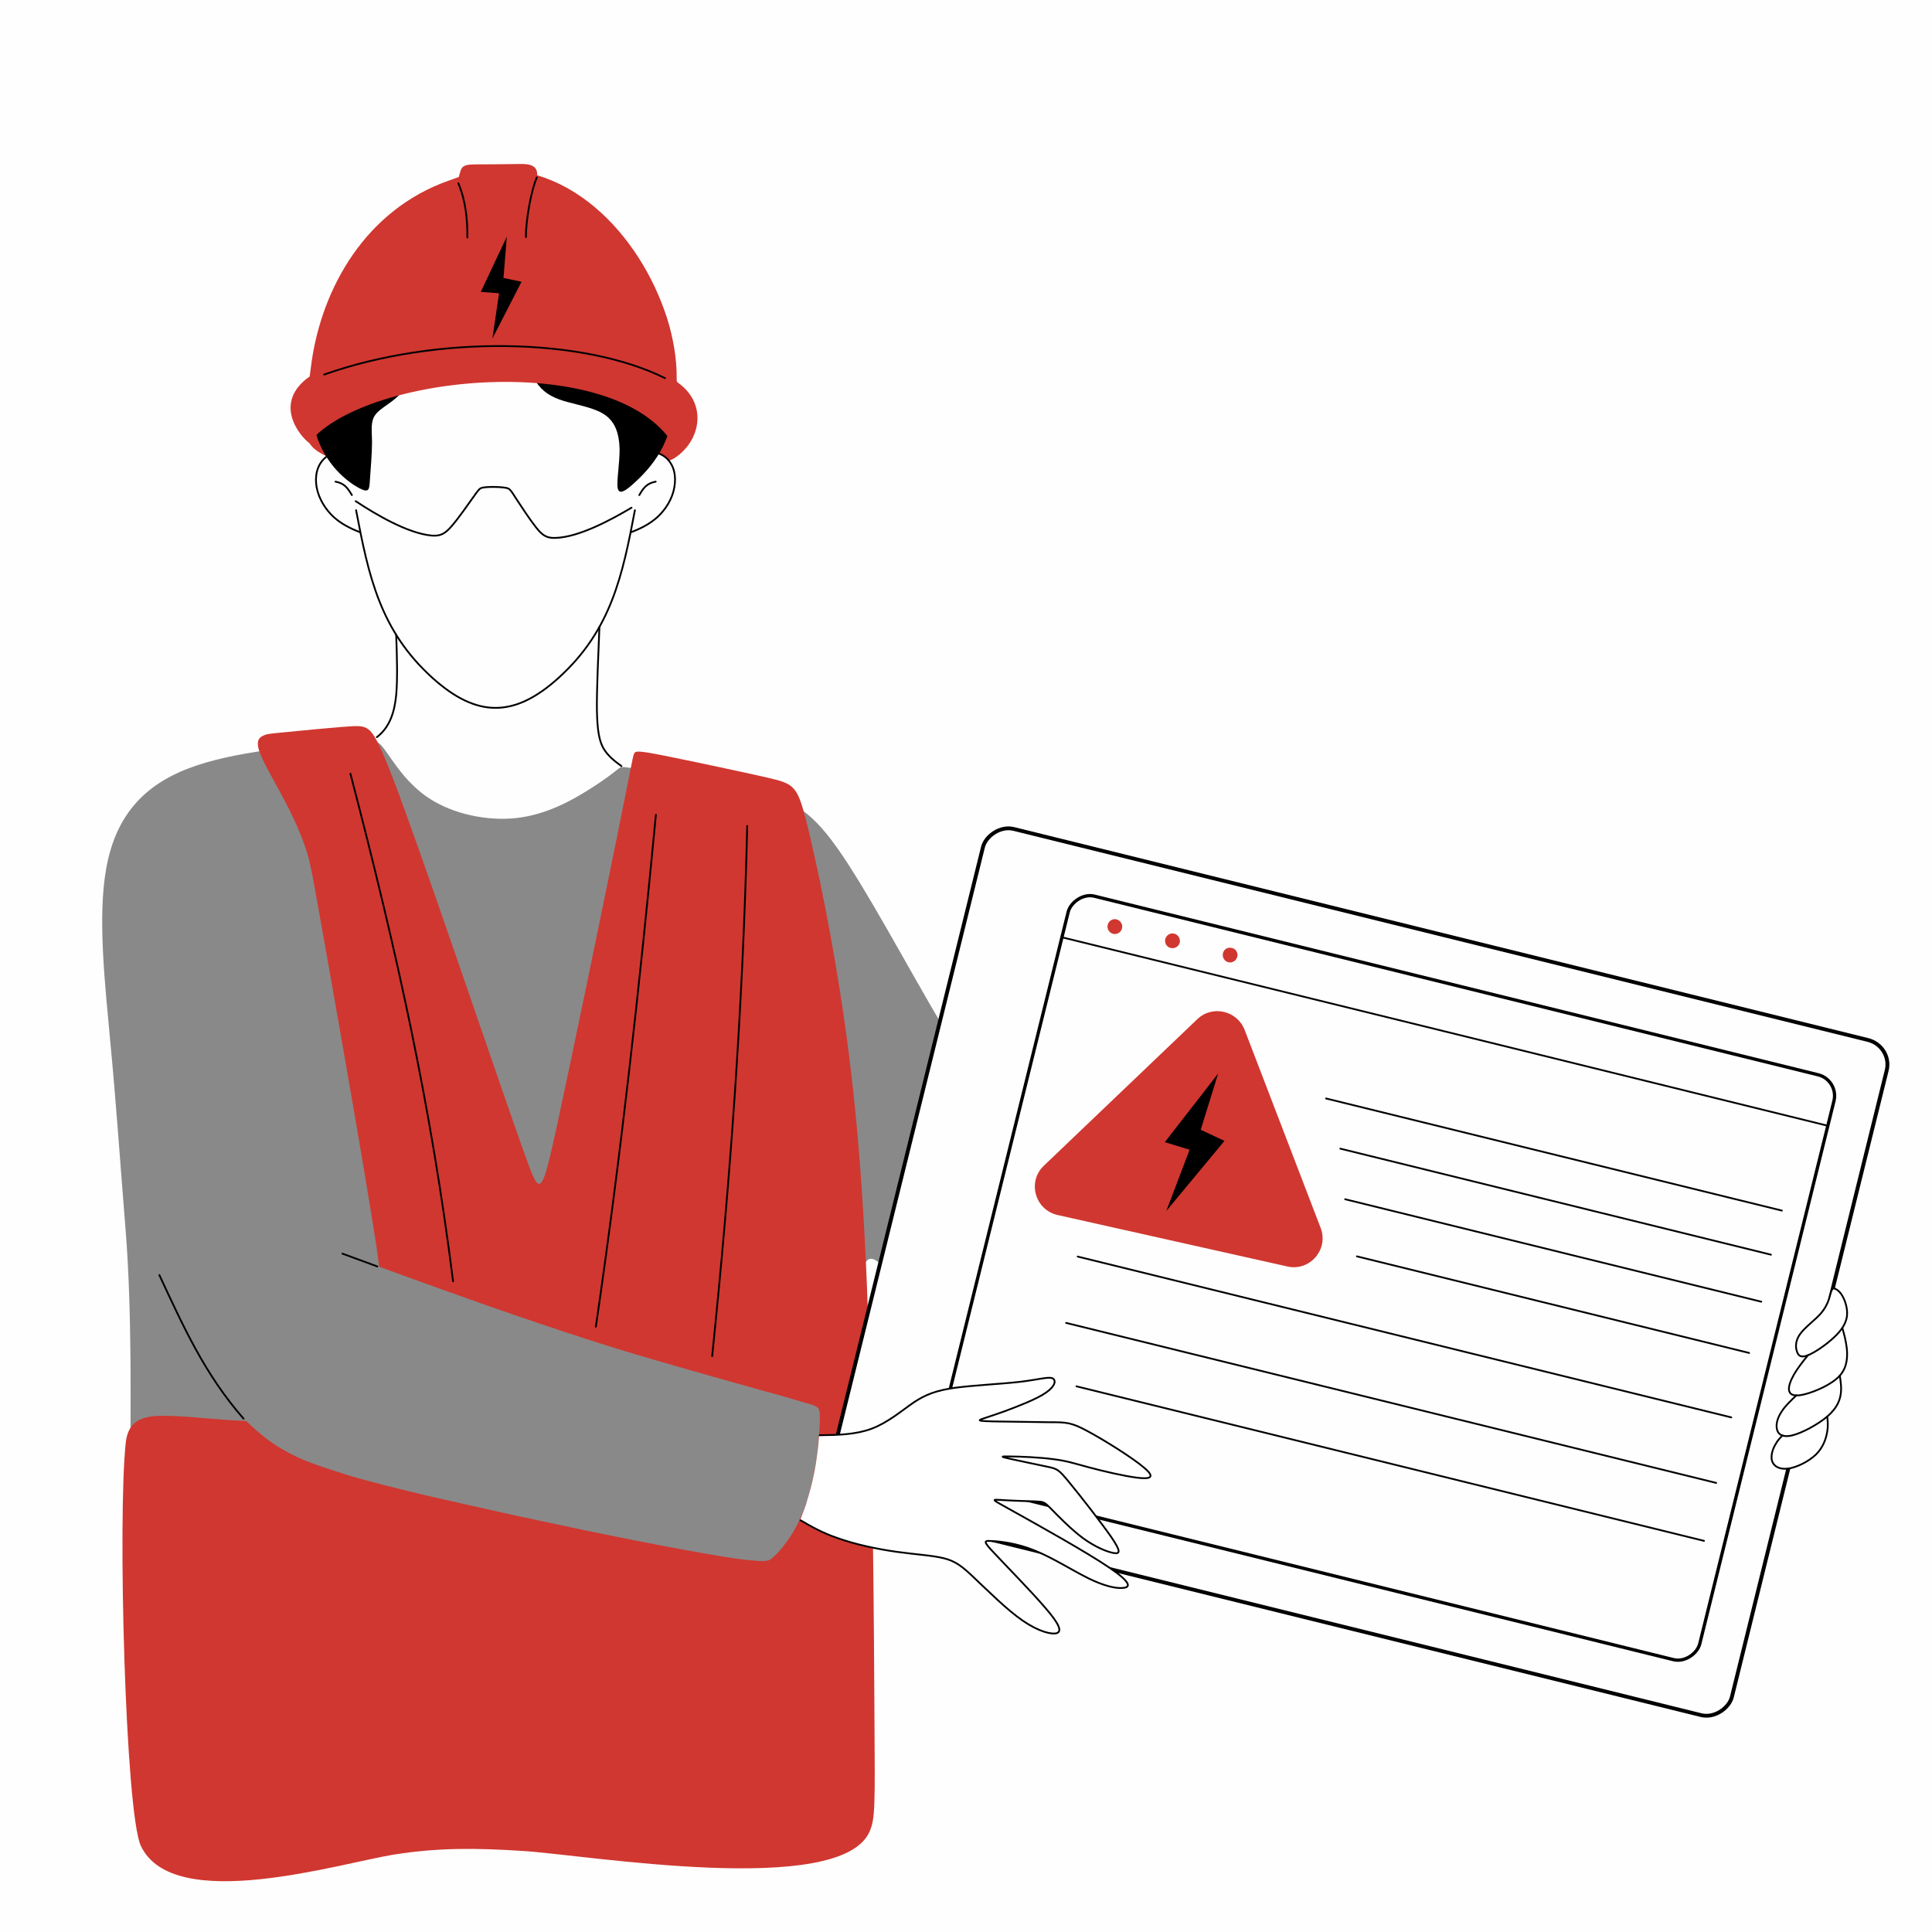 <?xml version="1.0" encoding="UTF-8"?>
<!DOCTYPE svg PUBLIC "-//W3C//DTD SVG 1.0//EN" "http://www.w3.org/TR/2001/REC-SVG-20010904/DTD/svg10.dtd">
<!-- Creator: CorelDRAW X8 -->
<svg xmlns="http://www.w3.org/2000/svg" xml:space="preserve" width="91.722mm" height="91.722mm" version="1.0" style="shape-rendering:geometricPrecision; text-rendering:geometricPrecision; image-rendering:optimizeQuality; fill-rule:evenodd; clip-rule:evenodd"
viewBox="0 0 9202 9202"
 xmlns:xlink="http://www.w3.org/1999/xlink">
 <defs>
  <style type="text/css">
   <![CDATA[
    .str3 {stroke:black;stroke-width:8.497;stroke-linejoin:round}
    .str1 {stroke:black;stroke-width:8.497;stroke-linecap:round}
    .str2 {stroke:white;stroke-width:8.497;stroke-linecap:round}
    .str0 {stroke:black;stroke-width:8.497;stroke-linecap:round;stroke-linejoin:round}
    .fil3 {fill:none}
    .fil0 {fill:#FEFEFE}
    .fil4 {fill:black}
    .fil2 {fill:#898989}
    .fil1 {fill:#D03730}
    .fil6 {fill:white}
    .fil7 {fill:black;fill-rule:nonzero}
    .fil8 {fill:#D03730;fill-rule:nonzero}
    .fil5 {fill:#FEFEFE}
   ]]>
  </style>
 </defs>
 <g id="Слой_x0020_1">
  <rect class="fil0" width="9202" height="9202"/>
  <path class="fil1" d="M1470 2105c19,33 55,62 168,101 22,7 47,15 74,23l-1 -7c-15,-75 -19,-181 -1,-281 6,-35 14,-70 27,-103 -97,43 -171,94 -216,133 -71,64 -70,101 -51,134zm1547 144c11,-2 26,-6 44,-11 7,-7 15,-17 22,-27 8,-12 15,-24 22,-34 7,-9 15,-15 21,-16 7,-2 12,0 19,3 6,3 13,7 19,11 6,4 11,8 15,13 3,2 5,5 7,7 22,-9 39,-20 49,-30 10,-11 19,-25 22,-51 2,-27 -3,-66 -28,-107 -24,-40 -67,-82 -171,-129 -21,-9 -43,-18 -68,-27 45,75 53,151 52,218 0,71 -10,130 -25,180z"/>
  <path class="fil2" d="M4078 6375c-18,451 -15,1392 -15,1871 0,479 -3,497 -74,525 -71,28 -209,66 -523,47 -384,-23 -1174,-102 -1523,-82 -218,12 -445,97 -625,134 -181,37 -315,27 -430,-36 -115,-63 -211,-178 -244,-501 -67,-639 15,-1716 -46,-2478 -28,-349 -45,-602 -72,-886 -26,-284 -62,-599 -20,-833 42,-234 163,-387 386,-474 223,-87 547,-108 716,-123 169,-15 182,-25 221,27 39,51 102,163 216,237 113,74 275,109 416,93 142,-16 263,-84 342,-134 80,-50 118,-81 138,-97 19,-16 19,-16 137,6 118,22 354,65 516,102 162,36 251,66 391,262 140,196 331,559 519,877 187,319 370,593 464,730 95,137 100,137 283,-53 183,-190 543,-571 735,-764 191,-193 215,-199 262,-152 47,47 118,148 217,205 99,58 226,72 286,112 60,40 55,105 -150,395 -205,291 -609,807 -841,1100 -231,294 -290,365 -370,404 -80,40 -180,49 -310,-33 -130,-83 -289,-257 -445,-415 -156,-158 -310,-299 -406,-389 -95,-90 -134,-128 -151,323z"/>
  <path class="fil1" d="M1234 3575c16,50 69,139 113,222 45,83 80,161 102,224 23,62 32,110 48,197 16,87 38,214 71,397 32,184 75,425 113,647 38,221 72,422 92,548 17,105 25,156 33,223 137,51 346,126 514,185 192,67 332,114 453,153 121,40 224,71 330,102 106,31 215,62 300,86 86,24 146,41 217,61 71,19 152,42 197,56 46,13 56,16 64,20 8,4 14,8 18,14 3,7 5,14 6,27 0,12 0,30 -1,56 -2,26 -4,60 -8,93 -3,33 -7,65 -14,102 -7,37 -16,79 -25,113 -8,33 -16,58 -26,84 -10,26 -22,52 -32,74 -11,21 -20,37 -31,54 -11,17 -24,35 -38,53 -14,17 -29,34 -40,44 -10,10 -16,15 -22,18 -6,4 -12,6 -28,7 -15,1 -41,-1 -73,-4 -31,-3 -69,-8 -124,-17 -55,-9 -128,-22 -199,-35 -71,-13 -142,-27 -215,-41 -74,-15 -150,-30 -242,-49 -91,-19 -198,-42 -334,-71 -135,-30 -300,-67 -430,-97 -130,-31 -224,-55 -286,-72 -63,-17 -93,-27 -131,-39 -39,-13 -85,-27 -128,-44 -43,-16 -84,-35 -120,-56 -37,-20 -69,-42 -101,-67 -31,-25 -62,-53 -84,-75 -118,-4 -238,-19 -335,-23 -120,-5 -224,-7 -239,126 -39,358 -2,1765 72,1921 156,329 951,81 1213,40 201,-31 375,-31 606,-16 299,18 1515,225 1652,-93 26,-60 26,-113 23,-539 -2,-427 -8,-1226 -28,-1846 -20,-619 -56,-1058 -113,-1460 -56,-401 -134,-766 -180,-952 -46,-185 -60,-192 -188,-222 -127,-29 -368,-80 -493,-105 -126,-25 -137,-23 -143,-9 -7,15 -9,41 -81,395 -72,354 -212,1035 -286,1376 -74,340 -81,340 -150,148 -69,-192 -200,-576 -323,-932 -123,-356 -237,-683 -307,-866 -70,-182 -95,-219 -118,-237 -24,-18 -45,-18 -122,-12 -77,6 -210,19 -281,26 -72,7 -83,8 -98,16 -16,7 -36,20 -20,71z"/>
  <path class="fil3 str0" d="M3087 2148c30,5 61,11 85,32 40,35 49,89 40,140 -9,55 -41,107 -82,144 -36,32 -77,53 -127,72m-1369 -388c-31,5 -62,11 -85,32 -40,35 -50,89 -41,140 10,55 42,107 83,144 35,31 75,52 124,71m-39 -177c-21,-35 -36,-56 -78,-64m1447 64c20,-35 36,-56 78,-64m-99 136c-59,312 -114,573 -364,799 -210,190 -389,190 -600,0 -249,-225 -304,-483 -364,-799"/>
  <path class="fil3 str1" d="M1887 3024c4,105 7,210 0,287 -8,77 -28,151 -92,200"/>
  <path class="fil3 str1" d="M2855 2986c-6,149 -13,298 -12,396 2,98 11,146 31,182 21,36 53,61 86,85"/>
  <path class="fil4" d="M1707 2323c-52,-29 -158,-108 -203,-260 -44,-152 -26,-377 50,-562 77,-186 213,-332 376,-412 163,-81 353,-96 480,-80 127,17 190,65 260,95 69,30 145,41 233,88 87,46 186,128 244,251 59,124 78,289 72,417 -5,128 -34,218 -73,289 -40,70 -90,120 -129,155 -39,35 -68,54 -75,21 -6,-33 10,-119 9,-189 -2,-70 -21,-125 -67,-158 -47,-34 -120,-46 -180,-63 -60,-16 -105,-37 -140,-81 -34,-44 -57,-112 -86,-167 -29,-55 -65,-97 -117,-113 -52,-17 -120,-7 -183,19 -63,26 -121,69 -161,125 -41,56 -64,125 -105,172 -40,47 -98,71 -123,104 -25,32 -18,73 -17,130 0,58 -7,132 -10,180 -3,47 -2,68 -55,39z"/>
  <path class="fil3 str2" d="M2245 1427c46,-47 91,-95 135,-116 44,-20 86,-14 127,20 42,33 82,95 130,144 47,50 101,88 167,104 67,16 145,11 223,6"/>
  <path class="fil1" d="M1475 1793c0,-1 0,-1 9,-68 50,-352 256,-725 654,-865 47,-17 47,-17 47,-17 13,-42 8,-59 74,-60 55,0 166,-1 222,-2 76,-1 77,31 78,54 400,119 667,608 664,965 0,10 -1,15 4,21 138,97 113,261 6,346 -218,-509 -1488,-399 -1761,-58 -38,-26 -179,-188 3,-316z"/>
  <path class="fil3 str1" d="M2183 873c36,84 44,180 43,258m-682 653c540,-191 1236,-176 1623,17m-610 -956c-26,57 -53,204 -52,284"/>
  <path class="fil3 str0" d="M3559 3934c-21,868 -80,1678 -167,2525m-1723 -2774c226,866 384,1586 489,2418m966 -2222c-79,827 -167,1625 -286,2438"/>
  <path class="fil5" d="M4031 7163l4075 1007c63,15 127,-24 143,-87l737 -2986c16,-63 -23,-128 -86,-143l-4075 -1007c-63,-15 -128,24 -143,87l-738 2986c-15,63 24,128 87,143z"/>
  <rect class="fil3 str3" transform="matrix(2.109 0.521 0.51 -2.064 3915.81 7134.83)" width="2041" height="1558" rx="56" ry="56"/>
  <rect class="fil3 str3" transform="matrix(1.787 0.441 0.442 -1.788 4423.83 7029.45)" width="2041" height="1558" rx="56" ry="56"/>
  <path class="fil3 str1" d="M5057 4464c1217,299 2433,598 3649,898"/>
  <path class="fil1" d="M5302 4448c18,4 38,-7 42,-26 5,-19 -7,-38 -26,-43 -18,-5 -38,7 -42,26 -5,19 7,38 26,43zm548 135c19,5 38,-7 43,-26 5,-19 -7,-38 -26,-42 -19,-5 -38,6 -42,25 -5,19 7,38 25,43zm-274 -68c19,5 38,-7 43,-25 4,-19 -7,-38 -26,-43 -19,-5 -38,7 -43,26 -4,19 7,38 26,42z"/>
  <path class="fil6" d="M8485 6842c-4,5 -13,14 -22,27 -8,12 -16,28 -20,41 -4,13 -6,24 -5,34 0,9 2,17 6,24 5,7 11,13 19,17 7,5 16,7 27,8 11,1 25,0 37,-2 12,-2 23,-5 35,-10 13,-4 27,-10 41,-18 14,-9 28,-20 40,-31 11,-11 20,-21 27,-32 8,-10 13,-21 18,-32 5,-12 10,-24 13,-37 3,-13 4,-27 4,-39 0,-13 -1,-25 -1,-32 -1,-7 -1,-10 1,-13 2,-4 6,-7 11,-13 6,-6 13,-13 20,-23 7,-10 14,-23 19,-34 6,-12 9,-24 10,-37 2,-13 3,-28 2,-43 0,-14 -2,-28 -3,-35 -1,-8 -1,-9 1,-13 3,-4 9,-12 14,-21 5,-10 10,-21 14,-34 3,-14 5,-30 5,-48 -1,-18 -3,-38 -7,-58 -4,-20 -10,-40 -12,-52 -2,-11 -1,-14 1,-20 3,-7 8,-16 11,-27 4,-11 6,-23 6,-37 0,-14 -4,-30 -8,-43 -4,-14 -9,-25 -15,-36 -6,-10 -13,-20 -20,-26 -6,-6 -13,-8 -18,-8 -4,-1 -8,0 -11,6 -3,7 -7,19 -11,32 -4,12 -9,25 -15,38 -7,12 -14,23 -21,33 -7,9 -14,18 -24,28 -11,10 -24,22 -37,34 -14,12 -26,25 -36,38 -9,12 -16,24 -20,36 -5,13 -7,27 -6,38 1,12 6,22 11,29 5,6 10,9 17,10 6,0 14,-2 18,-3 5,-1 8,-2 6,1 -2,4 -8,12 -16,22 -8,11 -19,24 -28,37 -9,13 -17,25 -24,38 -7,14 -13,29 -15,40 -3,11 -3,19 -2,26 2,6 5,11 9,15 3,3 8,6 12,7 4,2 7,3 8,5 1,1 -1,3 -9,11 -8,8 -22,23 -34,36 -11,13 -20,25 -27,36 -6,11 -10,20 -14,30 -3,9 -6,19 -6,28 0,9 3,18 6,25 4,7 8,12 12,15 3,3 5,5 7,5 2,1 3,2 -1,7z"/>
  <path class="fil3 str0" d="M8717 6167c-5,20 -14,52 -42,86 -29,34 -79,69 -102,102 -23,33 -21,63 -14,83 7,20 19,30 52,17 33,-13 87,-50 124,-85 37,-34 57,-66 62,-101 4,-35 -8,-73 -22,-97 -14,-24 -31,-34 -40,-35 -9,0 -12,9 -18,30z"/>
  <path class="fil3 str0" d="M8611 6455c-24,30 -48,60 -66,91 -17,30 -29,61 -23,80 5,19 28,27 77,14 49,-13 126,-46 164,-88 37,-42 37,-93 33,-132 -5,-39 -13,-67 -21,-95"/>
  <path class="fil3 str0" d="M8556 6646c-26,25 -52,49 -70,77 -18,27 -28,57 -23,82 4,24 24,43 72,32 47,-11 123,-52 168,-90 44,-38 59,-73 64,-105 5,-32 0,-61 -4,-90"/>
  <path class="fil3 str0" d="M8490 6837c-12,12 -24,24 -35,45 -12,21 -22,52 -15,76 7,24 33,42 75,37 41,-5 99,-33 135,-68 35,-35 48,-77 53,-109 5,-31 2,-51 0,-71"/>
  <path class="fil6" d="M3815 7230c3,-10 12,-30 23,-62 10,-32 23,-77 31,-112 8,-35 13,-60 17,-86 4,-25 7,-51 10,-74 2,-23 4,-43 5,-52 1,-9 1,-9 3,-8 3,0 7,0 19,0 11,0 29,0 50,-1 20,0 42,-2 65,-5 24,-3 49,-8 69,-13 20,-5 35,-10 48,-15 12,-4 23,-8 37,-16 15,-8 34,-20 52,-32 18,-12 36,-24 52,-36 17,-11 31,-21 48,-32 17,-12 35,-23 55,-33 21,-10 42,-19 67,-26 24,-7 51,-12 78,-16 27,-4 55,-7 84,-9 28,-3 57,-6 84,-8 26,-2 51,-4 75,-6 24,-2 48,-4 72,-7 23,-3 45,-5 66,-9 22,-3 42,-7 57,-9 15,-1 24,0 31,2 7,3 10,7 10,15 -1,8 -5,18 -17,31 -13,12 -34,26 -52,37 -18,12 -33,20 -52,28 -18,8 -40,16 -60,24 -21,8 -42,16 -61,23 -19,7 -36,13 -54,19 -18,6 -37,13 -47,17 -9,4 -10,5 -2,7 7,1 23,2 54,3 32,1 78,2 118,3 41,1 75,1 106,2 31,1 60,1 82,2 23,1 39,2 56,5 18,4 37,11 60,22 24,11 52,27 76,41 24,14 43,26 61,38 19,11 36,22 55,35 20,12 42,27 63,42 22,16 42,33 54,45 12,12 15,19 16,24 0,4 -3,7 -8,9 -6,2 -15,3 -27,3 -11,0 -26,-2 -45,-5 -18,-3 -41,-6 -70,-12 -29,-5 -63,-14 -93,-21 -30,-8 -57,-15 -80,-21 -24,-7 -44,-12 -64,-17 -20,-4 -40,-8 -59,-11 -18,-3 -35,-5 -50,-7 -16,-2 -29,-3 -45,-5 -17,-1 -38,-3 -57,-3 -19,-1 -38,-1 -52,-1 -15,0 -27,0 -33,0 -7,0 -9,1 -6,3 4,2 14,5 34,10 20,4 51,10 86,17 35,8 75,17 99,24 25,8 34,14 45,24 11,10 23,24 33,36 10,12 18,23 27,35 9,11 20,25 46,59 26,33 68,88 96,126 28,39 43,61 52,77 10,16 15,26 17,33 1,8 0,13 -3,15 -2,2 -7,2 -16,1 -8,-2 -21,-4 -37,-10 -17,-7 -38,-17 -58,-29 -20,-11 -39,-24 -62,-41 -23,-18 -49,-40 -76,-66 -27,-25 -54,-52 -71,-69 -17,-16 -23,-20 -32,-24 -9,-4 -20,-6 -56,-9 -35,-2 -95,-3 -128,-4 -33,-1 -40,-1 -43,-1 -4,1 -5,2 4,8 8,5 26,16 73,43 48,26 125,69 186,104 61,34 105,60 146,84 41,25 79,49 109,69 30,20 54,37 70,50 17,13 26,23 32,31 6,7 8,12 8,16 0,5 -3,9 -10,11 -7,3 -17,3 -33,2 -15,-2 -36,-6 -62,-14 -27,-8 -60,-21 -94,-37 -35,-17 -71,-38 -108,-58 -36,-20 -73,-40 -102,-54 -29,-13 -51,-21 -72,-28 -22,-7 -45,-14 -73,-19 -28,-5 -62,-9 -83,-11 -21,-2 -29,-2 -33,-1 -4,2 -5,5 -3,10 2,5 7,12 19,26 12,14 33,36 60,65 27,28 61,63 91,96 30,32 57,61 80,85 22,24 39,43 55,63 15,19 28,38 35,52 7,14 9,22 7,27 -1,6 -6,10 -12,12 -5,2 -13,3 -23,2 -11,-1 -25,-4 -42,-10 -18,-6 -39,-16 -65,-31 -26,-16 -57,-37 -89,-63 -33,-27 -67,-58 -97,-87 -30,-29 -57,-55 -81,-76 -23,-22 -45,-39 -60,-50 -14,-12 -23,-18 -32,-22 -9,-5 -20,-9 -40,-13 -21,-5 -50,-11 -71,-14 -21,-4 -33,-5 -66,-10 -33,-4 -86,-11 -130,-17 -43,-6 -76,-11 -106,-18 -30,-7 -57,-15 -84,-23 -27,-8 -53,-17 -76,-26 -23,-8 -43,-16 -64,-25 -21,-10 -42,-21 -58,-30 -15,-8 -25,-15 -30,-18 -5,-3 -5,-3 -6,-4 -1,0 -2,-1 2,-11z"/>
  <path class="fil3 str0" d="M3904 6836c87,-1 172,-3 247,-31 78,-29 145,-87 202,-126 58,-38 106,-56 195,-69 89,-12 218,-18 306,-28 88,-10 136,-25 157,-18 21,8 17,37 -29,69 -46,32 -134,65 -195,88 -61,22 -95,32 -111,38 -17,7 -17,9 49,11 66,1 198,3 275,4 78,0 102,0 181,43 80,43 216,128 270,175 54,46 27,54 -36,46 -63,-8 -161,-31 -228,-49 -68,-18 -104,-31 -170,-39 -66,-9 -162,-13 -208,-13 -46,-1 -44,1 1,11 45,10 132,28 179,38 47,10 53,12 105,76 53,64 151,190 199,259 47,69 42,81 12,76 -31,-5 -88,-28 -147,-71 -59,-44 -121,-108 -153,-141 -32,-32 -33,-32 -75,-34 -42,-1 -125,-4 -167,-7 -42,-2 -43,-5 70,58 113,63 341,190 450,264 109,74 100,94 67,97 -33,4 -89,-8 -165,-45 -75,-37 -170,-98 -257,-133 -86,-35 -163,-43 -203,-45 -41,-3 -44,0 13,60 57,61 173,179 239,256 66,76 82,112 58,122 -24,9 -87,-6 -164,-59 -77,-53 -167,-144 -228,-201 -60,-58 -92,-82 -147,-96 -56,-14 -135,-18 -227,-31 -93,-13 -199,-36 -282,-66 -70,-24 -123,-54 -174,-84"/>
  <path class="fil3 str0" d="M1631 5971l166 61m-637 725c-184,-211 -283,-431 -401,-684"/>
  <path class="fil7" d="M2414 1127l-16 197 86 18 -139 271 32 -216 -87 -7 124 -263z"/>
  <path class="fil8" d="M5703 4854l-731 698c-80,76 -43,210 65,235l1094 245c107,25 199,-81 159,-184l-362 -943c-36,-92 -154,-119 -225,-51z"/>
  <path class="fil7" d="M5802 5113l-83 268 113 53 -277 334 111 -292 -118 -36 254 -327z"/>
  <path class="fil3 str1" d="M5127 6603l2989 736m-1732 -1868l2051 505m-2119 -744l2171 534m-2080 -54l1982 488m-1926 -216l1868 460m-3198 -459l3113 766m-3168 -450l3096 762"/>
  <path class="fil3 str1" d="M1694 2387c95,63 249,154 363,164 42,3 63,-9 95,-46 32,-37 75,-99 100,-134 24,-34 30,-42 39,-46 18,-9 114,-7 130,2 10,5 15,13 38,49 23,35 64,98 95,137 30,38 51,51 93,49 111,-4 262,-85 361,-144"/>
 </g>
</svg>
